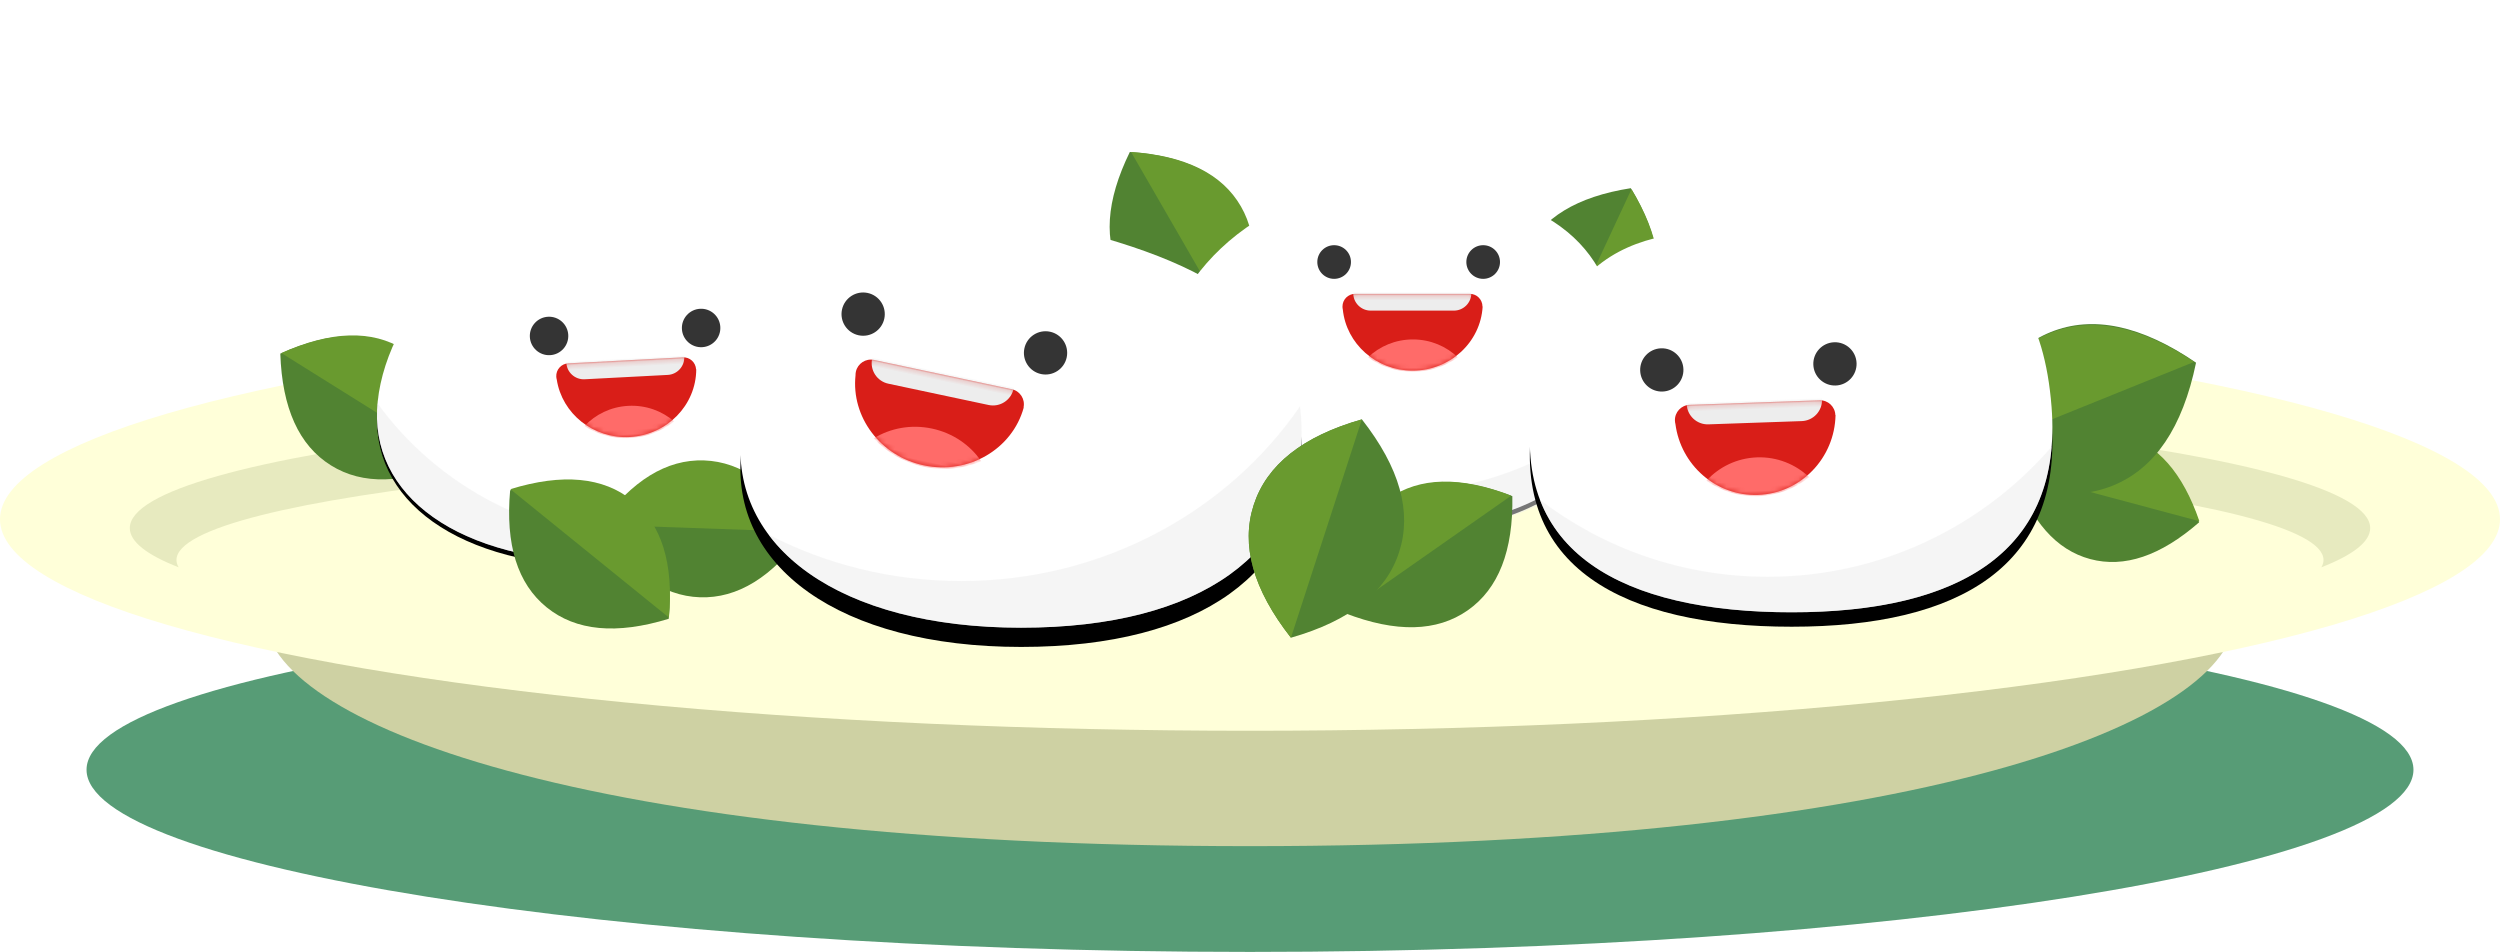 <?xml version="1.0" encoding="UTF-8"?>
<svg width="520px" height="198px" viewBox="0 0 520 198" version="1.1" xmlns="http://www.w3.org/2000/svg" xmlns:xlink="http://www.w3.org/1999/xlink">
    <!-- Generator: Sketch 52.6 (67491) - http://www.bohemiancoding.com/sketch -->
    <title>Group 35</title>
    <desc>Created with Sketch.</desc>
    <defs>
        <path d="M48.014,72 C79.134,72 96,58.882 96,38.569 C96,18.255 87.423,7.713 55.035,1.1 C22.647,-5.512 2.224,19.031 0.155,38.569 C-1.914,58.107 16.894,72 48.014,72 Z" id="path-1"></path>
        <filter x="-17.7%" y="-22.2%" width="135.4%" height="147.2%" filterUnits="objectBoundingBox" id="filter-2">
            <feOffset dx="0" dy="1" in="SourceAlpha" result="shadowOffsetOuter1"></feOffset>
            <feGaussianBlur stdDeviation="5.5" in="shadowOffsetOuter1" result="shadowBlurOuter1"></feGaussianBlur>
            <feColorMatrix values="0 0 0 0 0   0 0 0 0 0   0 0 0 0 0  0 0 0 0.2 0" type="matrix" in="shadowBlurOuter1"></feColorMatrix>
        </filter>
        <path d="M0.305,3.371 C0.259,3.176 0.235,2.972 0.235,2.763 C0.235,1.303 1.412,0.119 2.87,0.119 L26.719,0.119 C28.174,0.119 29.354,1.306 29.354,2.763 L29.39,2.763 C28.968,10.193 22.608,16.092 14.823,16.092 C7.253,16.092 1.03,10.512 0.305,3.371 Z" id="path-3"></path>
        <path d="M48.014,72 C79.134,72 96,58.726 96,38.172 C96,17.617 87.05,3.094 55.035,0.259 C23.02,-2.576 2.224,18.402 0.155,38.172 C-1.914,57.942 16.894,72 48.014,72 Z" id="path-5"></path>
        <filter x="-17.7%" y="-22.2%" width="135.4%" height="147.2%" filterUnits="objectBoundingBox" id="filter-6">
            <feOffset dx="0" dy="1" in="SourceAlpha" result="shadowOffsetOuter1"></feOffset>
            <feGaussianBlur stdDeviation="5.5" in="shadowOffsetOuter1" result="shadowBlurOuter1"></feGaussianBlur>
            <feColorMatrix values="0 0 0 0 0   0 0 0 0 0   0 0 0 0 0  0 0 0 0.2 0" type="matrix" in="shadowBlurOuter1"></feColorMatrix>
        </filter>
        <path d="M0.305,3.371 C0.259,3.176 0.235,2.972 0.235,2.763 C0.235,1.303 1.412,0.119 2.87,0.119 L26.719,0.119 C28.174,0.119 29.354,1.306 29.354,2.763 L29.39,2.763 C28.968,10.193 22.608,16.092 14.823,16.092 C7.253,16.092 1.03,10.512 0.305,3.371 Z" id="path-7"></path>
        <path d="M58.384,86.563 C96.226,86.563 116.735,70.645 116.735,45.996 C116.735,21.348 97.845,9.389 58.462,1.366 C19.078,-6.658 2.705,22.289 0.188,45.996 C-2.328,69.704 20.542,86.563 58.384,86.563 Z" id="path-9"></path>
        <filter x="-66.0%" y="-84.3%" width="231.9%" height="277.9%" filterUnits="objectBoundingBox" id="filter-10">
            <feOffset dx="0" dy="4" in="SourceAlpha" result="shadowOffsetOuter1"></feOffset>
            <feGaussianBlur stdDeviation="25" in="shadowOffsetOuter1" result="shadowBlurOuter1"></feGaussianBlur>
            <feColorMatrix values="0 0 0 0 0   0 0 0 0 0   0 0 0 0 0  0 0 0 0.2 0" type="matrix" in="shadowBlurOuter1"></feColorMatrix>
        </filter>
        <path d="M0.374,4.081 C0.318,3.843 0.288,3.594 0.288,3.339 C0.288,1.575 1.718,0.144 3.483,0.144 L32.752,0.144 C34.517,0.144 35.948,1.578 35.948,3.339 L35.991,3.339 C35.475,12.32 27.686,19.449 18.153,19.449 C8.885,19.449 1.265,12.709 0.374,4.081 Z" id="path-11"></path>
        <path d="M54.664,79.358 C89.725,79.358 111.05,66.622 108.727,36.654 C105.78,-1.359 79.592,1.665 54.649,0.462 C29.706,-0.741 6.467,-2.286 0.745,36.654 C-3.703,66.926 19.604,79.358 54.664,79.358 Z" id="path-13"></path>
        <filter x="-58.0%" y="-75.6%" width="215.9%" height="258.8%" filterUnits="objectBoundingBox" id="filter-14">
            <feOffset dx="0" dy="3" in="SourceAlpha" result="shadowOffsetOuter1"></feOffset>
            <feGaussianBlur stdDeviation="20.5" in="shadowOffsetOuter1" result="shadowBlurOuter1"></feGaussianBlur>
            <feColorMatrix values="0 0 0 0 0   0 0 0 0 0   0 0 0 0 0  0 0 0 0.2 0" type="matrix" in="shadowBlurOuter1"></feColorMatrix>
        </filter>
        <path d="M0.347,4.025 C0.296,3.8 0.269,3.566 0.269,3.325 C0.269,1.568 1.693,0.144 3.455,0.144 L30.469,0.144 C32.229,0.144 33.656,1.572 33.656,3.325 L33.697,3.325 C33.213,12.268 25.92,19.368 16.996,19.368 C8.305,19.368 1.163,12.636 0.347,4.025 Z" id="path-15"></path>
    </defs>
    <g id="Page-4" stroke="none" stroke-width="1" fill="none" fill-rule="evenodd">
        <g id="Group-35" transform="translate(0, 24)">
            <path d="M260,174 C393.653,174 502,156.051 502,136.108 C502,116.166 393.653,100 260,100 C126.347,100 18,116.166 18,136.108 C18,156.051 126.347,174 260,174 Z" id="Oval-Copy-19" fill="#10733D" opacity="0.7"></path>
            <path d="M260,152 C398.599,152 465,126.227 465,103.854 C465,81.481 373.218,68 260,68 C146.782,68 55,81.481 55,103.854 C55,126.227 121.401,152 260,152 Z" id="Oval-Copy-18" fill="#CED1A3"></path>
            <ellipse id="Oval" fill="#FFFFD9" cx="260" cy="84" rx="260" ry="44"></ellipse>
            <path d="M37.158,94 C30.554,91.42 27,88.681 27,85.843 C27,70.466 131.318,58 260,58 C388.682,58 493,70.466 493,85.843 C493,88.681 489.446,91.42 482.842,94 C483.14,93.495 483.292,92.986 483.292,92.472 C483.292,79.292 383.321,68.607 260,68.607 C136.679,68.607 36.708,79.292 36.708,92.472 C36.708,92.986 36.86,93.495 37.158,94 Z" id="Combined-Shape" fill="#E7EABF"></path>
            <g id="Group-9-Copy-2" transform="translate(76.515, 60.923) scale(-1, 1) rotate(-32) translate(-76.515, -60.923) translate(54.848, 46.349)">
                <path d="M21.913,28.712 C29.728,28.712 36.803,24.002 43.138,14.581 C36.803,5.159 29.728,0.449 21.913,0.449 C14.099,0.449 7.024,5.159 0.689,14.581 C7.024,24.002 14.099,28.712 21.913,28.712 Z" id="Oval" fill="#518332"></path>
                <path d="M43.015,14.364 C36.68,4.943 29.605,0.232 21.791,0.232 C13.976,0.232 6.901,4.943 0.566,14.364 L43.015,14.364 Z" id="Oval-Copy-2" fill="#699A2F"></path>
            </g>
            <g id="Group-9-Copy-5" transform="translate(245.748, 26.202) scale(-1, 1) rotate(-60) translate(-245.748, -26.202) translate(224.081, 11.629)">
                <path d="M21.913,28.712 C29.728,28.712 36.803,24.002 43.138,14.581 C36.803,5.159 29.728,0.449 21.913,0.449 C14.099,0.449 7.024,5.159 0.689,14.581 C7.024,24.002 14.099,28.712 21.913,28.712 Z" id="Oval" fill="#518332"></path>
                <path d="M43.015,14.364 C36.68,4.943 29.605,0.232 21.791,0.232 C13.976,0.232 6.901,4.943 0.566,14.364 L43.015,14.364 Z" id="Oval-Copy-2" fill="#699A2F"></path>
            </g>
            <g id="Group-9-Copy-6" transform="translate(330.137, 34.604) scale(-1, 1) rotate(-115) translate(-330.137, -34.604) translate(308.47, 20.03)">
                <path d="M21.913,28.712 C29.728,28.712 36.803,24.002 43.138,14.581 C36.803,5.159 29.728,0.449 21.913,0.449 C14.099,0.449 7.024,5.159 0.689,14.581 C7.024,24.002 14.099,28.712 21.913,28.712 Z" id="Oval" fill="#518332"></path>
                <path d="M43.015,14.364 C36.68,4.943 29.605,0.232 21.791,0.232 C13.976,0.232 6.901,4.943 0.566,14.364 L43.015,14.364 Z" id="Oval-Copy-2" fill="#699A2F"></path>
            </g>
            <g id="Group-20" transform="translate(77.592, 19.081)">
                <g id="Group-2" transform="translate(0.408, 0.919)">
                    <g id="Group-34" transform="translate(0.408, 0.919)">
                        <g id="Oval-2-Copy">
                            <use fill="black" fill-opacity="1" filter="url(#filter-2)" xlink:href="#path-1"></use>
                            <use fill="#FFFFFF" fill-rule="evenodd" xlink:href="#path-1"></use>
                        </g>
                        <path d="M0.115,38.975 C12.549,56.159 33.173,67.397 56.512,67.397 C67.143,67.397 77.211,65.065 86.197,60.902 C78.153,67.964 65.276,72 48.014,72 C17.11,72 -1.653,58.299 0.115,38.975 Z" id="Combined-Shape-Copy" fill="#EDEDED" opacity="0.5"></path>
                    </g>
                    <g id="Group-Copy" transform="translate(52.679, 34.528) rotate(-3) translate(-52.679, -34.528) translate(32.679, 21.028)">
                        <circle id="Oval-10" fill="#343434" cx="4" cy="4" r="4"></circle>
                        <circle id="Oval-10" fill="#343434" cx="35.672" cy="4" r="4"></circle>
                        <g id="Group-4" transform="translate(4.821, 9.777)">
                            <mask id="mask-4" fill="white">
                                <use xlink:href="#path-3"></use>
                            </mask>
                            <use id="Combined-Shape" fill="#D91E18" xlink:href="#path-3"></use>
                            <path d="M2.482,-0.198 L27.032,-0.198 C27.035,-0.137 27.036,-0.076 27.036,-0.014 C27.036,1.986 25.406,3.608 23.413,3.608 L6.101,3.608 C4.1,3.608 2.477,1.982 2.477,-0.014 C2.477,-0.076 2.479,-0.137 2.482,-0.198 Z" id="Combined-Shape" fill="#EDEDED" mask="url(#mask-4)"></path>
                            <path d="M5.545,13.342 C7.934,11.032 11.237,9.603 14.886,9.603 C18.536,9.603 21.839,11.032 24.227,13.342 C21.618,15.211 18.386,16.316 14.886,16.316 C11.387,16.316 8.155,15.211 5.545,13.342 Z" id="Combined-Shape" fill="#FF6B69" mask="url(#mask-4)"></path>
                        </g>
                    </g>
                </g>
            </g>
            <g id="Group-20-Copy" transform="translate(241, 14)">
                <g id="Group-2">
                    <g id="Oval-2-Copy">
                        <use fill="black" fill-opacity="1" filter="url(#filter-6)" xlink:href="#path-5"></use>
                        <use fill="#FFFFFF" fill-rule="evenodd" xlink:href="#path-5"></use>
                    </g>
                    <path d="M2.248,47.27 C14.457,57.979 30.665,64.505 48.449,64.505 C66.971,64.505 83.782,57.427 96.148,45.917 C92.813,62.469 76.589,72.815 49.277,72.815 C22.855,72.815 5.397,62.56 2.248,47.27 Z" id="Combined-Shape-Copy" fill="#EDEDED" opacity="0.5"></path>
                    <g id="Group-Copy" transform="translate(33, 13)">
                        <circle id="Oval-10" fill="#343434" cx="3.5" cy="3.5" r="3.5"></circle>
                        <circle id="Oval-10" fill="#343434" cx="34.5" cy="3.5" r="3.5"></circle>
                        <g id="Group-4" transform="translate(5, 10)">
                            <mask id="mask-8" fill="white">
                                <use xlink:href="#path-7"></use>
                            </mask>
                            <use id="Combined-Shape" fill="#D91E18" xlink:href="#path-7"></use>
                            <path d="M2.482,-0.198 L27.032,-0.198 C27.035,-0.137 27.036,-0.076 27.036,-0.014 C27.036,1.986 25.406,3.608 23.413,3.608 L6.101,3.608 C4.1,3.608 2.477,1.982 2.477,-0.014 C2.477,-0.076 2.479,-0.137 2.482,-0.198 Z" id="Combined-Shape" fill="#EDEDED" mask="url(#mask-8)"></path>
                            <path d="M5.545,13.342 C7.934,11.032 11.237,9.603 14.886,9.603 C18.536,9.603 21.839,11.032 24.227,13.342 C21.618,15.211 18.386,16.316 14.886,16.316 C11.387,16.316 8.155,15.211 5.545,13.342 Z" id="Combined-Shape" fill="#FF6B69" mask="url(#mask-8)"></path>
                        </g>
                    </g>
                </g>
            </g>
            <g id="Group-9-Copy-4" transform="translate(145.827, 86.096) rotate(2) translate(-145.827, -86.096) translate(124.161, 71.522)">
                <path d="M21.913,28.712 C29.728,28.712 36.803,24.002 43.138,14.581 C36.803,5.159 29.728,0.449 21.913,0.449 C14.099,0.449 7.024,5.159 0.689,14.581 C7.024,24.002 14.099,28.712 21.913,28.712 Z" id="Oval" fill="#518332"></path>
                <path d="M43.015,14.364 C36.68,4.943 29.605,0.232 21.791,0.232 C13.976,0.232 6.901,4.943 0.566,14.364 L43.015,14.364 Z" id="Oval-Copy-2" fill="#699A2F"></path>
            </g>
            <g id="Group-22" transform="translate(154, 20)">
                <g id="Group-6">
                    <g id="Oval-2">
                        <use fill="black" fill-opacity="1" filter="url(#filter-10)" xlink:href="#path-9"></use>
                        <use fill="#FFFFFF" fill-rule="evenodd" xlink:href="#path-9"></use>
                    </g>
                    <path d="M5.859,67.2 C17.774,73.359 31.421,76.857 45.925,76.857 C75.406,76.857 101.349,62.405 116.398,40.522 C116.623,42.274 116.735,44.098 116.735,45.996 C116.735,70.645 96.226,86.563 58.384,86.563 C33.261,86.563 14.737,79.132 5.859,67.2 Z" id="Combined-Shape" fill="#EDEDED" opacity="0.5"></path>
                    <g id="Group" transform="translate(42.01, 37.618) rotate(12) translate(-42.01, -37.618) translate(18.01, 20.618)">
                        <circle id="Oval-10" fill="#343434" cx="4.5" cy="4.5" r="4.5"></circle>
                        <circle id="Oval-10" fill="#343434" cx="43.286" cy="4.5" r="4.5"></circle>
                        <g id="Group-4" transform="translate(5.222, 13.203)">
                            <mask id="mask-12" fill="white">
                                <use xlink:href="#path-11"></use>
                            </mask>
                            <use id="Combined-Shape" fill="#D91E18" xlink:href="#path-11"></use>
                            <path d="M3.039,-0.24 L33.104,-0.24 C33.107,-0.166 33.109,-0.092 33.109,-0.017 C33.109,2.401 31.159,4.361 28.736,4.361 L7.407,4.361 C4.992,4.361 3.034,2.396 3.034,-0.017 C3.034,-0.092 3.035,-0.166 3.039,-0.24 Z" id="Combined-Shape" fill="#EDEDED" mask="url(#mask-12)"></path>
                            <path d="M6.791,16.126 C9.716,13.334 13.761,11.606 18.23,11.606 C22.699,11.606 26.744,13.334 29.669,16.126 C26.474,18.385 22.516,19.721 18.23,19.721 C13.945,19.721 9.987,18.385 6.791,16.126 Z" id="Combined-Shape" fill="#FF6B69" mask="url(#mask-12)"></path>
                        </g>
                    </g>
                </g>
            </g>
            <g id="Group-9-Copy" transform="translate(437.957, 79.366) rotate(15) translate(-437.957, -79.366) translate(417.617, 65.675)">
                <path d="M20.605,26.999 C27.932,26.999 34.564,22.583 40.503,13.751 C34.564,4.918 27.932,0.502 20.605,0.502 C13.279,0.502 6.646,4.918 0.707,13.751 C6.646,22.583 13.279,26.999 20.605,26.999 Z" id="Oval" fill="#518332"></path>
                <path d="M40.495,13.519 C34.556,4.687 27.923,0.27 20.597,0.27 C13.271,0.27 6.638,4.687 0.699,13.519 L40.495,13.519 Z" id="Oval-Copy-2" fill="#699A2F"></path>
            </g>
            <g id="Group-9-Copy-2" transform="translate(432.721, 60.752) rotate(-22) translate(-432.721, -60.752) translate(406.19, 43.087)">
                <path d="M26.68,35.262 C36.122,35.262 44.671,29.521 52.326,18.039 C44.671,6.556 36.122,0.815 26.68,0.815 C17.237,0.815 8.688,6.556 1.033,18.039 C8.688,29.521 17.237,35.262 26.68,35.262 Z" id="Oval" fill="#518332"></path>
                <path d="M52.028,17.736 C44.373,6.548 35.824,0.954 26.381,0.954 C16.939,0.954 8.39,6.548 0.735,17.736 L52.028,17.736 Z" id="Oval-Copy-2" fill="#699A2F"></path>
            </g>
            <g id="Group-9-Copy" transform="translate(296.974, 91.509) rotate(-35) translate(-296.974, -91.509) translate(275.307, 76.936)">
                <path d="M21.913,28.712 C29.728,28.712 36.803,24.002 43.138,14.581 C36.803,5.159 29.728,0.449 21.913,0.449 C14.099,0.449 7.024,5.159 0.689,14.581 C7.024,24.002 14.099,28.712 21.913,28.712 Z" id="Oval" fill="#518332"></path>
                <path d="M43.015,14.364 C36.68,4.943 29.605,0.232 21.791,0.232 C13.976,0.232 6.901,4.943 0.566,14.364 L43.015,14.364 Z" id="Oval-Copy-2" fill="#699A2F"></path>
            </g>
            <g id="Group-9-Copy-3" transform="translate(122.416, 91.188) rotate(39) translate(-122.416, -91.188) translate(100.749, 76.614)">
                <path d="M21.913,28.712 C29.728,28.712 36.803,24.002 43.138,14.581 C36.803,5.159 29.728,0.449 21.913,0.449 C14.099,0.449 7.024,5.159 0.689,14.581 C7.024,24.002 14.099,28.712 21.913,28.712 Z" id="Oval" fill="#518332"></path>
                <path d="M43.015,14.364 C36.68,4.943 29.605,0.232 21.791,0.232 C13.976,0.232 6.901,4.943 0.566,14.364 L43.015,14.364 Z" id="Oval-Copy-2" fill="#699A2F"></path>
            </g>
            <g id="Group-23" transform="translate(318, 24)">
                <g id="Group-12">
                    <g id="Oval-2">
                        <use fill="black" fill-opacity="1" filter="url(#filter-14)" xlink:href="#path-13"></use>
                        <use fill="#FFFFFF" fill-rule="evenodd" xlink:href="#path-13"></use>
                    </g>
                    <path d="M2.309,55.958 C15.456,66.006 31.864,71.971 49.66,71.971 C73.246,71.971 94.395,61.493 108.742,44.92 C106.768,68.981 86.312,79.358 54.664,79.358 C28.294,79.358 8.573,72.325 2.309,55.958 Z" id="Combined-Shape" fill="#EDEDED" opacity="0.5"></path>
                    <g id="Group" transform="translate(46.544, 39.793) rotate(-2) translate(-46.544, -39.793) translate(23.544, 23.793)">
                        <circle id="Oval-10" fill="#343434" cx="4.5" cy="4.5" r="4.5"></circle>
                        <circle id="Oval-10" fill="#343434" cx="40.537" cy="4.5" r="4.5"></circle>
                        <g id="Group-4" transform="translate(6.592, 11.809)">
                            <mask id="mask-16" fill="white">
                                <use xlink:href="#path-15"></use>
                            </mask>
                            <use id="Combined-Shape" fill="#D91E18" xlink:href="#path-15"></use>
                            <path d="M2.846,-0.239 L30.993,-0.239 C30.996,-0.165 30.998,-0.091 30.998,-0.017 C30.998,2.391 29.041,4.342 26.629,4.342 L7.209,4.342 C4.796,4.342 2.84,2.386 2.84,-0.017 C2.84,-0.091 2.842,-0.165 2.846,-0.239 Z" id="Combined-Shape" fill="#EDEDED" mask="url(#mask-16)"></path>
                            <path d="M6.358,16.059 C9.097,13.278 12.884,11.558 17.068,11.558 C21.252,11.558 25.039,13.278 27.778,16.059 C24.786,18.308 21.08,19.638 17.068,19.638 C13.056,19.638 9.35,18.308 6.358,16.059 Z" id="Combined-Shape" fill="#FF6B69" mask="url(#mask-16)"></path>
                        </g>
                    </g>
                </g>
            </g>
            <g id="Group-9-Copy-2" transform="translate(275.957, 85.834) rotate(-72) translate(-275.957, -85.834) translate(251.637, 69.494)">
                <path d="M24.204,32.21 C32.995,32.21 40.954,26.911 48.081,16.312 C40.954,5.713 32.995,0.414 24.204,0.414 C15.412,0.414 7.453,5.713 0.326,16.312 C7.453,26.911 15.412,32.21 24.204,32.21 Z" id="Oval" fill="#518332"></path>
                <path d="M48.081,16.312 C40.954,5.713 32.995,0.414 24.204,0.414 C15.412,0.414 7.453,5.713 0.326,16.312 L48.081,16.312 Z" id="Oval-Copy" fill="#699A2F"></path>
            </g>
        </g>
    </g>
</svg>